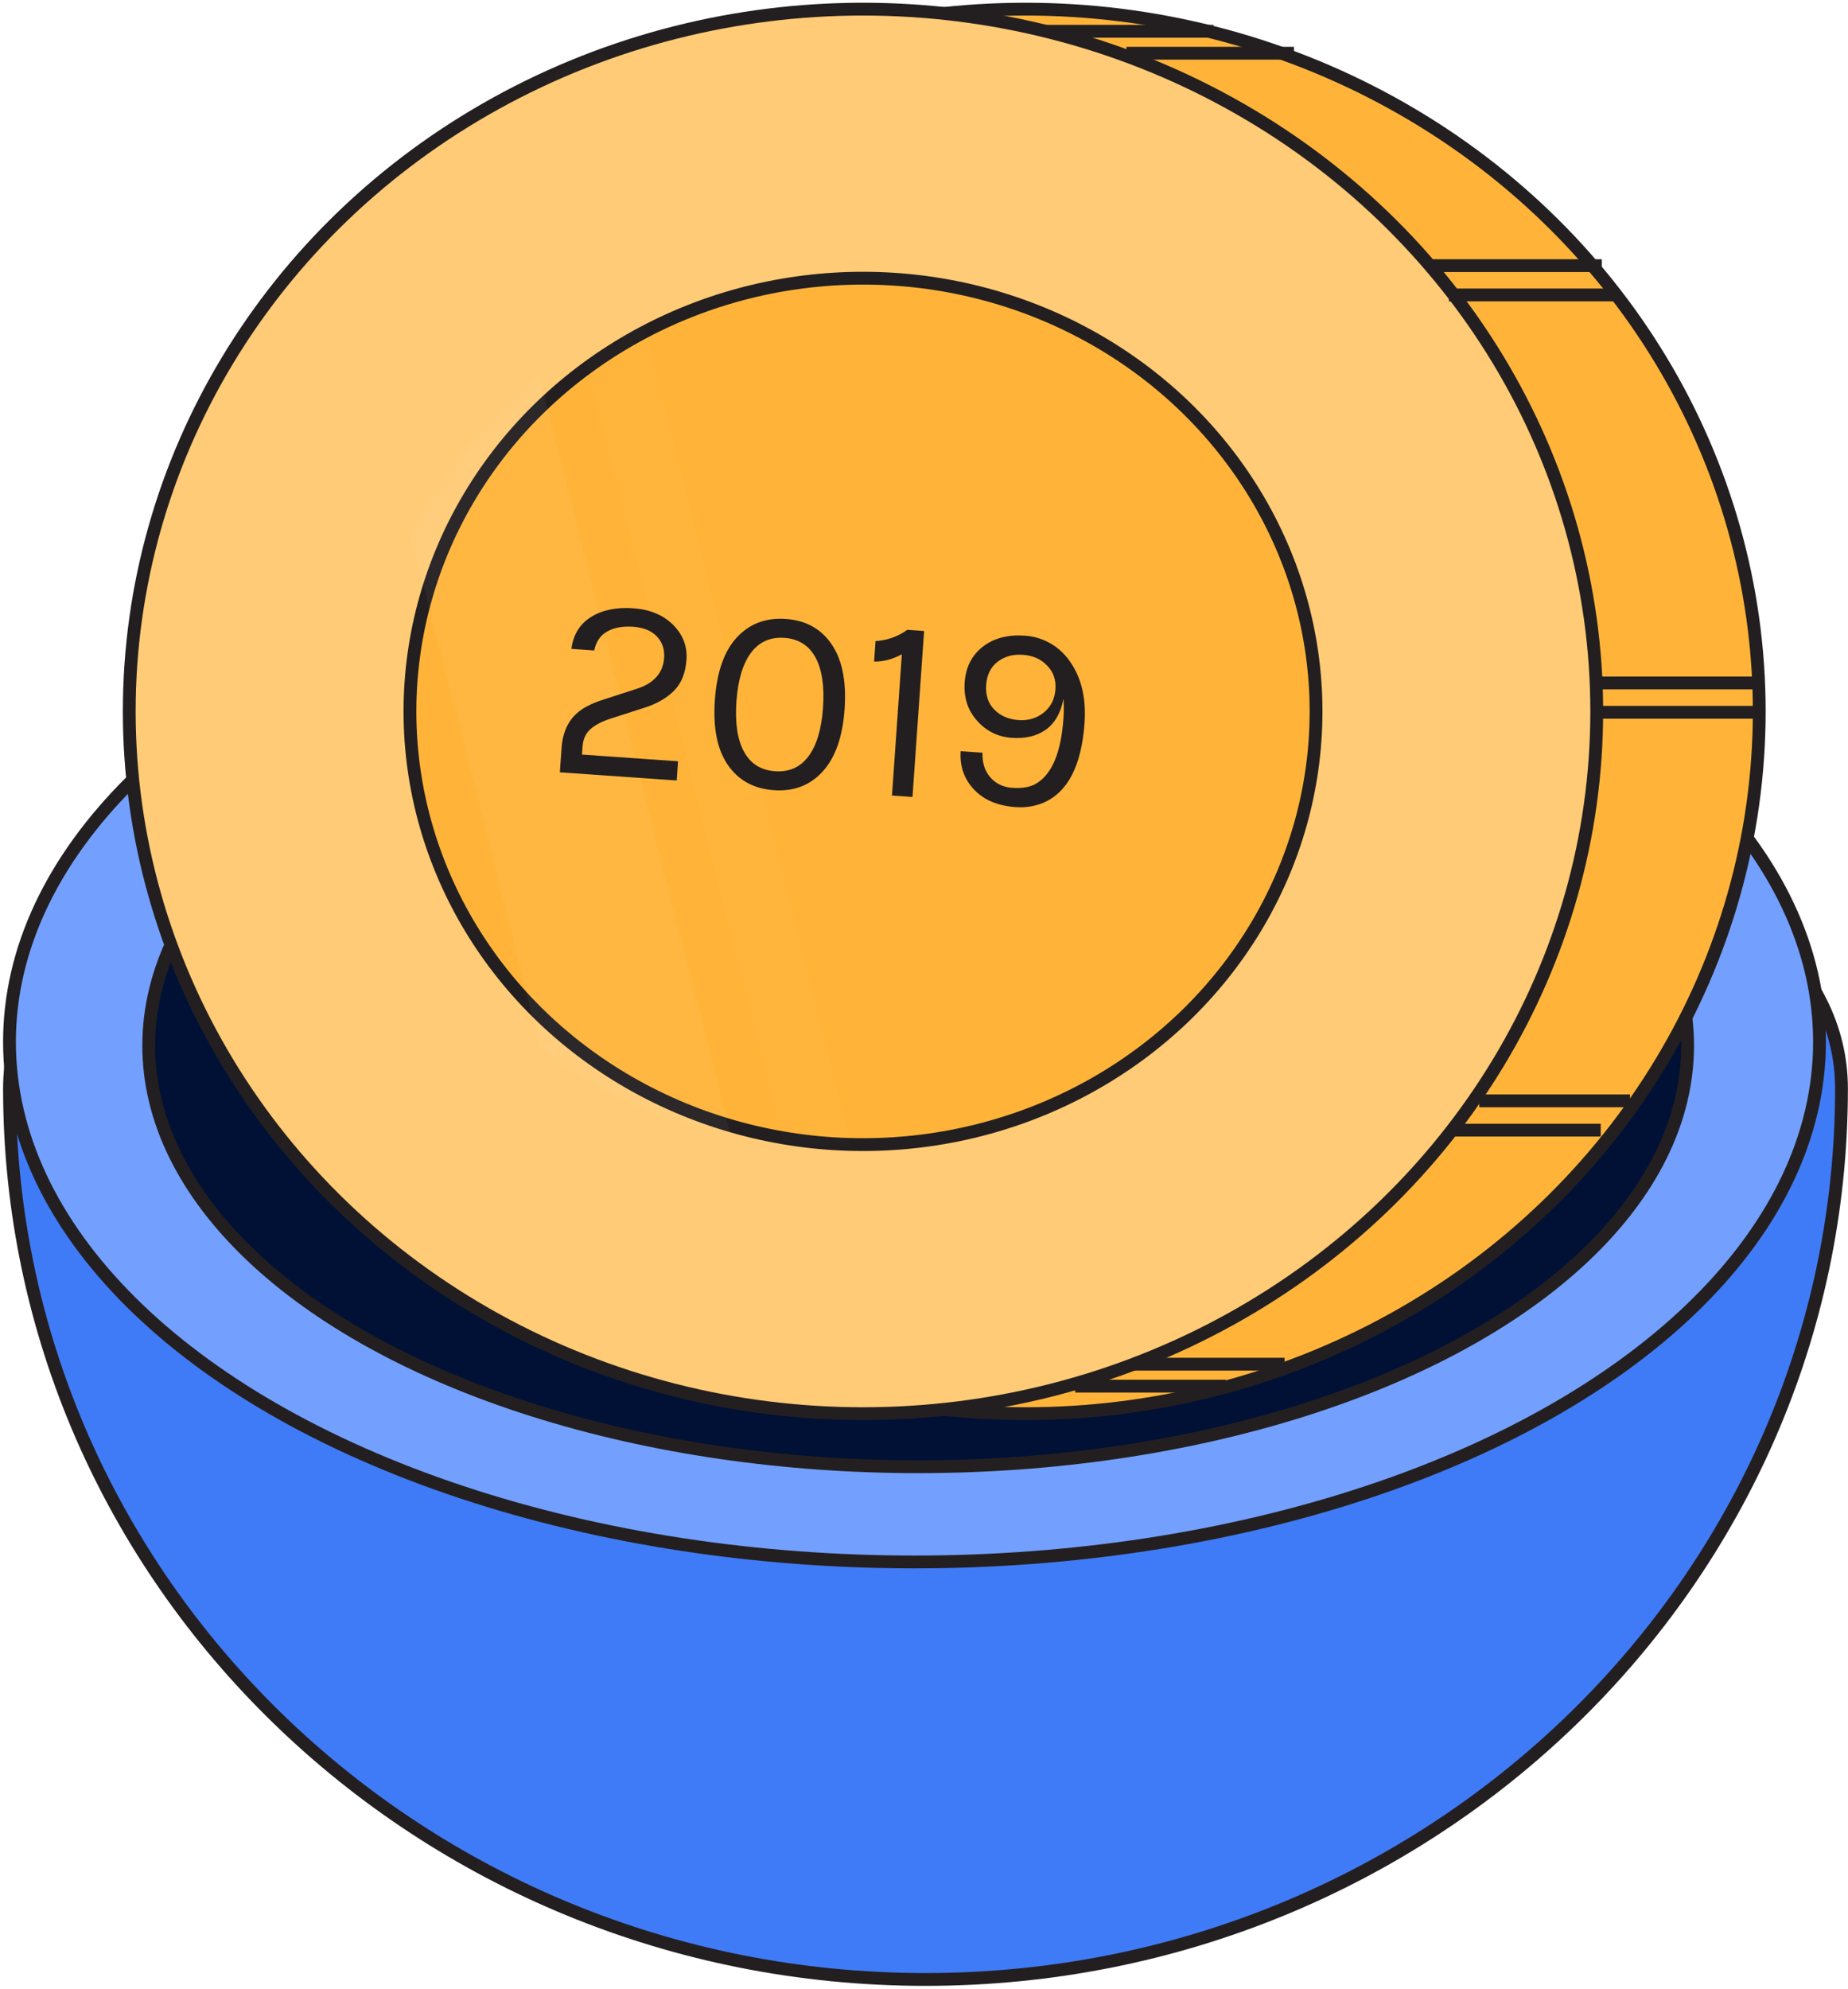 <svg class="history__coin--right" width="460px" height="495px" viewBox="0 0 460 495" version="1.1" xmlns="http://www.w3.org/2000/svg" xmlns:xlink="http://www.w3.org/1999/xlink">
    <defs>
        <ellipse id="cr_path-1" cx="223.501" cy="174.765" rx="182.642" ry="174.757"></ellipse>
        <ellipse id="cr_path-3" cx="232.621" cy="174.765" rx="112.772" ry="107.805"></ellipse>
    </defs>
    <g id="Page-1" stroke="none" stroke-width="1" fill="none" fill-rule="evenodd">
        <g id="bZx-website_1080" transform="translate(-309, -17241)">
            <g id="Group-187" transform="translate(311, 17006)">
                <g id="Group-167" transform="translate(0.361, 237.267)">
                    <g id="Group-100-Copy-3">
                        <path d="M228.01,490.32 C353.937,490.32 456.02,391.067 456.02,268.633 C456.02,146.198 0,146.198 0,268.633 C0,391.067 102.084,490.32 228.01,490.32 Z" id="Oval-3" stroke="#231F20" stroke-width="3.188" fill="#407BF7"></path>
                        <ellipse id="Oval-3-Copy" stroke="#231F20" stroke-width="3.188" fill="#73A0FF" cx="225.274" cy="257.008" rx="225.274" ry="129.415"></ellipse>
                        <ellipse id="Oval-3-Copy" stroke="#231F20" stroke-width="3.188" fill="#001135" cx="226.186" cy="257.919" rx="191.529" ry="104.808"></ellipse>
                        <g id="Group" transform="translate(232.455, 178) scale(-1, 1) translate(-232.455, -178) translate(28.955, 0)">
                            <g>
                                <ellipse id="Oval" stroke="#231F20" stroke-width="3.188" fill="#FFB439" fill-rule="nonzero" cx="183.05" cy="174.765" rx="182.642" ry="174.757"></ellipse>
                                <ellipse id="Oval" stroke="#231F20" stroke-width="3.188" fill="#FFCB76" fill-rule="nonzero" cx="223.501" cy="174.765" rx="182.642" ry="174.757"></ellipse>
                                <mask id="mask-2" fill="white">
                                    <use xlink:href="#cr_path-1"></use>
                                </mask>
                                <use id="Oval" stroke="#231F20" stroke-width="3.188" fill="#FFCB76" fill-rule="nonzero" xlink:href="#path-1"></use>
                                <polygon id="Rectangle" opacity="0.1" mask="url(#mask-2)" points="313.742 12.759 355.696 12.759 268.14 357.259 226.186 357.259"></polygon>
                                <polygon id="Rectangle" fill="#FFFFFF" opacity="0.1" mask="url(#mask-2)" points="291.853 -5.468 308.27 -5.468 220.714 339.032 204.297 339.032"></polygon>
                                <ellipse id="Oval" stroke="#231F20" stroke-width="3.188" fill="#FFB439" fill-rule="nonzero" mask="url(#mask-2)" cx="223.501" cy="174.765" rx="112.772" ry="107.805"></ellipse>
                                <mask id="mask-4" fill="white">
                                    <use xlink:href="#cr_path-3"></use>
                                </mask>
                                <use id="Oval" stroke="#231F20" stroke-width="3.188" fill="#FFCB76" fill-rule="nonzero" xlink:href="#path-3"></use>
                                <polygon id="Rectangle" fill="#FFFFFF" opacity="0.2" mask="url(#mask-4)" points="310.094 67.442 352.048 67.442 297.325 284.349 255.371 284.349"></polygon>
                                <polygon id="Rectangle" fill="#FFFFFF" opacity="0.1" mask="url(#mask-4)" points="280.909 67.442 297.325 67.442 242.603 284.349 226.186 284.349"></polygon>
                            </g>
                            <path d="M77.654,71.131 L35.96,71.131" id="Shape" stroke="#231F20" stroke-width="3.188" fill="#29CC86" fill-rule="nonzero"></path>
                            <path d="M83.126,63.84 L39.609,63.84" id="Shape" stroke="#231F20" stroke-width="3.188" fill="#29CC86" fill-rule="nonzero"></path>
                            <path d="M157.913,10.98 L116.22,10.98" id="Shape" stroke="#231F20" stroke-width="3.188" fill="#29CC86" fill-rule="nonzero"></path>
                            <path d="M177.978,5.512 L136.285,5.512" id="Shape" stroke="#231F20" stroke-width="3.188" fill="#29CC86" fill-rule="nonzero"></path>
                            <path d="M41.693,174.984 L0,174.984" id="Shape" stroke="#231F20" stroke-width="3.188" fill="#29CC86" fill-rule="nonzero"></path>
                            <path d="M41.693,167.693 L0,167.693" id="Shape" stroke="#231F20" stroke-width="3.188" fill="#29CC86" fill-rule="nonzero"></path>
                            <path d="M70.097,271.677 L32.573,271.677" id="Shape" stroke="#231F20" stroke-width="3.188" fill="#29CC86" fill-rule="nonzero"></path>
                            <path d="M77.393,278.968 L39.869,278.968" id="Shape" stroke="#231F20" stroke-width="3.188" fill="#29CC86" fill-rule="nonzero"></path>
                            <path d="M156.089,337.209 L118.565,337.209" id="Shape" stroke="#231F20" stroke-width="3.188" fill="#29CC86" fill-rule="nonzero"></path>
                            <path d="M170.682,342.677 L133.158,342.677" id="Shape" stroke="#231F20" stroke-width="3.188" fill="#29CC86" fill-rule="nonzero"></path>
                        </g>
                    </g>
                    <g id="Group-162" transform="translate(202.965, 174.288) scale(-1, 1) rotate(-4) translate(-202.965, -174.288) translate(136.828, 151.993)" fill="#231F20">
                        <path d="M6.612,37.701 L30.581,37.701 L30.581,42.491 L1.425,42.491 L1.425,36.389 C1.425,31.533 3.263,27.968 6.941,25.693 C8.123,24.949 9.436,24.293 10.881,23.724 L19.023,20.443 C23.226,18.781 25.327,16.047 25.327,12.241 C25.327,10.141 24.605,8.424 23.16,7.09 C21.716,5.756 19.691,5.089 17.086,5.089 C14.481,5.089 12.358,5.635 10.716,6.729 C9.075,7.823 8.123,9.463 7.86,11.651 L2.147,11.651 C2.366,8.063 3.81,5.307 6.481,3.383 C9.151,1.458 12.577,0.495 16.758,0.495 C20.939,0.495 24.342,1.633 26.969,3.907 C29.596,6.182 30.909,8.993 30.909,12.34 C30.909,15.686 30.044,18.344 28.315,20.312 C26.586,22.281 24.211,23.856 21.19,25.037 L12.851,28.383 C10.749,29.258 9.184,30.254 8.155,31.369 C7.127,32.485 6.612,33.939 6.612,35.733 L6.612,37.701 Z M54.877,0.495 C59.868,0.495 63.808,2.333 66.698,6.007 C69.587,9.682 71.032,14.964 71.032,21.854 C71.032,28.744 69.587,34.027 66.698,37.701 C63.808,41.376 59.868,43.213 54.877,43.213 C49.887,43.213 45.936,41.398 43.025,37.767 C40.113,34.136 38.658,28.832 38.658,21.854 C38.658,14.877 40.113,9.573 43.025,5.942 C45.936,2.311 49.887,0.495 54.877,0.495 Z M65.647,21.887 C65.647,16.506 64.728,12.383 62.889,9.518 C61.05,6.653 58.369,5.22 54.845,5.22 C51.32,5.22 48.639,6.653 46.8,9.518 C44.962,12.383 44.042,16.495 44.042,21.854 C44.042,27.213 44.962,31.325 46.8,34.191 C48.639,37.056 51.32,38.489 54.845,38.489 C58.369,38.489 61.05,37.056 62.889,34.191 C64.728,31.325 65.647,27.224 65.647,21.887 Z M77.533,4.432 C80.466,4.039 83.027,2.923 85.216,1.086 L89.418,1.086 L89.418,42.491 L84.296,42.491 L84.296,7.254 C82.107,8.654 79.853,9.419 77.533,9.551 L77.533,4.432 Z M114.569,0.495 C116.801,0.495 118.925,0.976 120.938,1.939 C122.952,2.901 124.681,4.279 126.126,6.073 C129.278,9.923 130.854,14.931 130.854,21.1 C130.854,31.817 127.877,38.686 121.923,41.704 C119.866,42.71 117.633,43.213 115.225,43.213 C110.716,43.213 107.148,41.988 104.522,39.539 C101.895,37.089 100.582,34.005 100.582,30.286 L106.032,30.286 C106.12,32.78 106.908,34.77 108.396,36.258 C109.884,37.745 111.767,38.489 114.043,38.489 C116.32,38.489 118.158,38.073 119.559,37.242 C123.543,34.748 125.535,29.127 125.535,20.378 C125.535,18.584 125.426,16.966 125.207,15.522 C124.769,19.065 123.488,21.712 121.365,23.462 C119.242,25.212 116.462,26.087 113.026,26.087 C109.589,26.087 106.623,24.873 104.128,22.445 C101.632,20.017 100.385,16.922 100.385,13.16 C100.385,9.354 101.676,6.292 104.259,3.973 C106.842,1.655 110.278,0.495 114.569,0.495 Z M120.544,7.517 C118.925,6.029 116.867,5.285 114.372,5.285 C111.876,5.285 109.819,6.007 108.199,7.451 C106.579,8.895 105.769,10.885 105.769,13.422 C105.769,15.96 106.59,17.95 108.232,19.394 C109.874,20.837 111.931,21.559 114.405,21.559 C116.878,21.559 118.936,20.783 120.577,19.23 C122.219,17.677 123.04,15.697 123.04,13.291 C123.04,10.885 122.208,8.96 120.544,7.517 Z" id="2019" transform="translate(66.139, 21.854) scale(-1, 1) translate(-66.139, -21.854) "></path>
                    </g>
                </g>
            </g>
        </g>
    </g>
</svg>